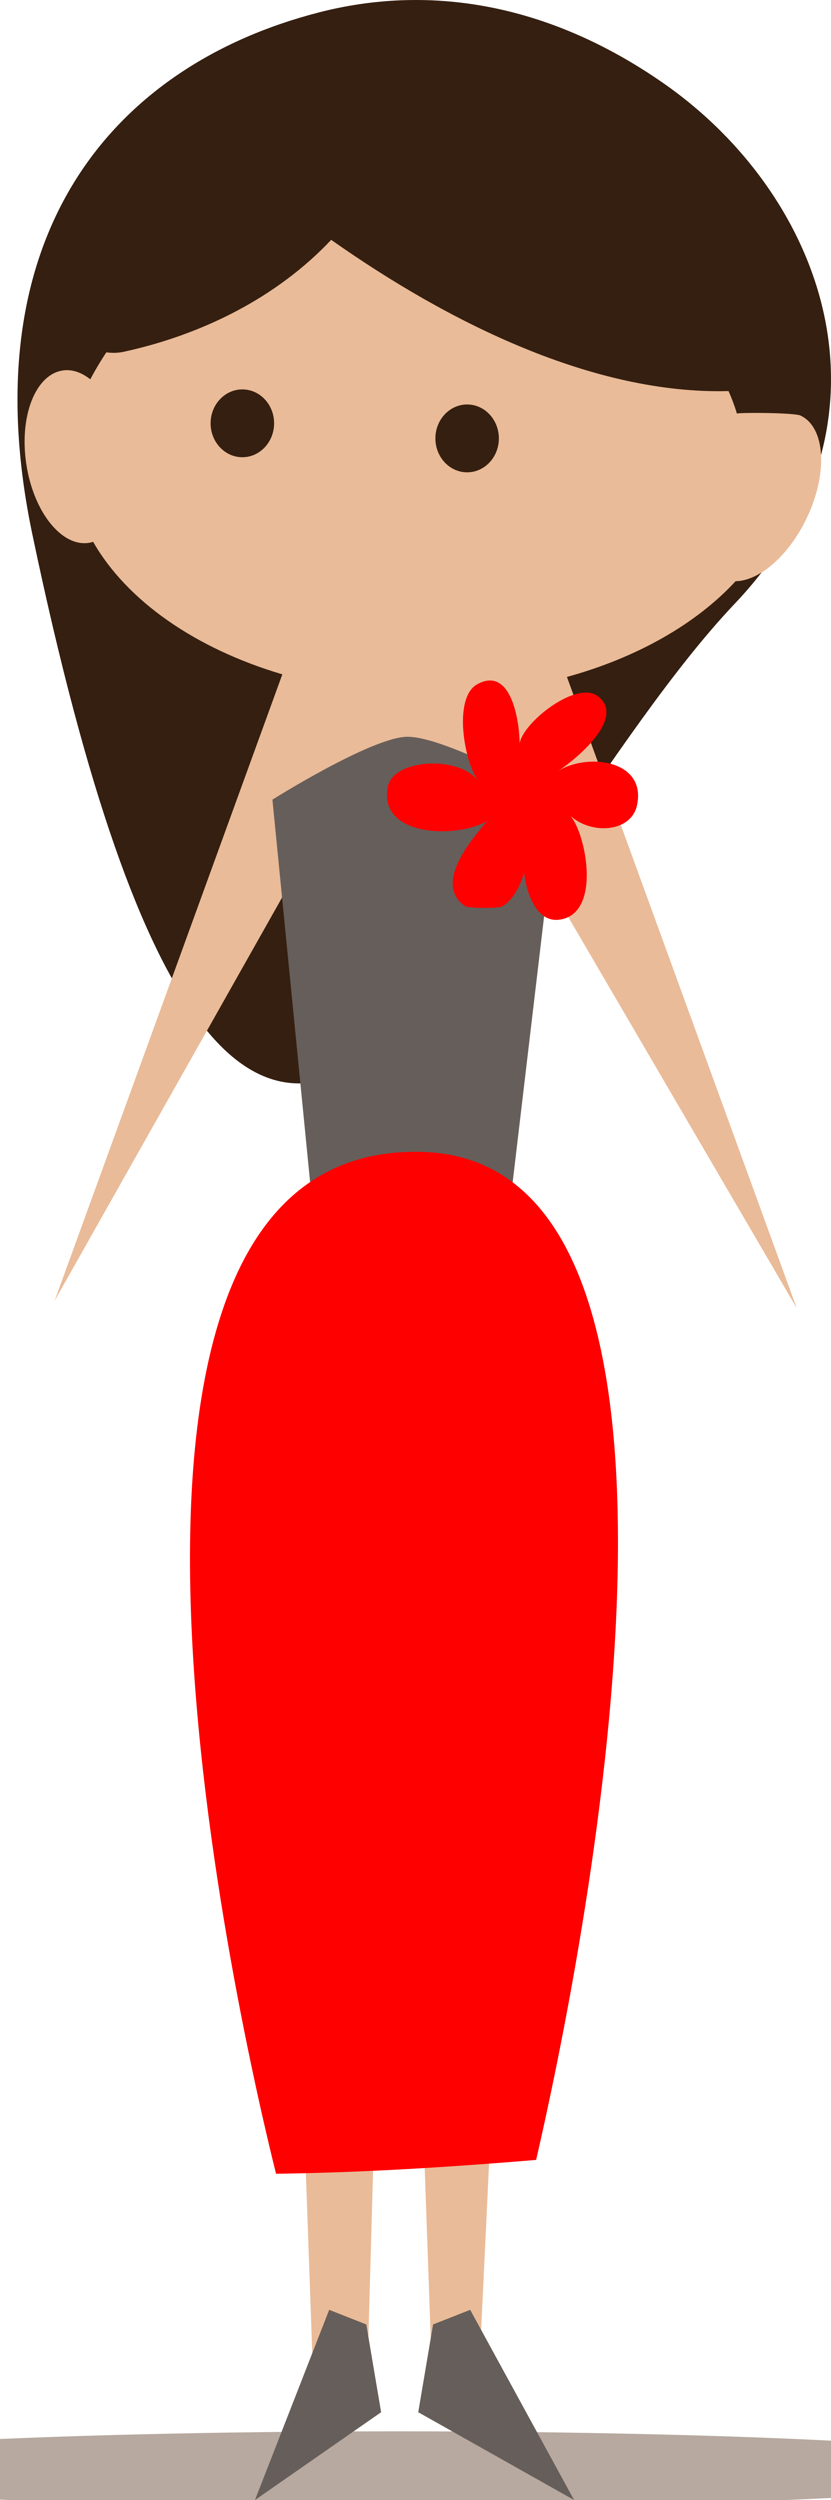 <?xml version="1.0" encoding="utf-8"?>
<!-- Generator: Adobe Illustrator 16.0.0, SVG Export Plug-In . SVG Version: 6.00 Build 0)  -->
<!DOCTYPE svg PUBLIC "-//W3C//DTD SVG 1.1//EN" "http://www.w3.org/Graphics/SVG/1.1/DTD/svg11.dtd">
<svg version="1.1" xmlns="http://www.w3.org/2000/svg" xmlns:xlink="http://www.w3.org/1999/xlink" x="0px" y="0px"
	 width="55.987px" height="168.298px" viewBox="0 0 55.987 168.298" enable-background="new 0 0 55.987 168.298"
	 xml:space="preserve">
<g id="background">
</g>
<g id="objekt">
	<path fill="#B7A99F" d="M71.274,166.231c0,1.412-19.916,2.557-44.484,2.557c-24.566,0-44.48-1.145-44.48-2.557
		s19.914-2.557,44.48-2.557C51.358,163.675,71.274,164.819,71.274,166.231z"/>
	<path fill="#EABB98" d="M35.975,81.964l-3.797,79.932h-3l-2.5-70.416l-2,70.908h-3.5l-2.85-80.424H35.975z"/>
	<path fill="#665E5A" d="M25.678,162.388l-8.5,5.91l5-12.803l2.5,0.984L25.678,162.388z"/>
	<path fill="#665E5A" d="M29.178,156.479l2.5-0.984l7,12.803l-10.5-5.91L29.178,156.479z"/>
	<path fill="#351F10" d="M44.719,5.616c10.885,7.59,16.424,22.748,4.791,35.016c-16.738,17.652-32.666,65.332-47.332-4.668
		C-2.039,15.841,7.59,4.407,21.499,0.832C28.749-1.032,36.807,0.101,44.719,5.616z"/>
	<path fill="#EABB98" d="M49.559,39.126c-2.646,2.867-6.623,5.14-11.363,6.445l15.482,42.492l-17.09-29.232l-17.234,0.97
		L3.678,87.569l15.344-42.173c-5.848-1.731-10.469-4.943-12.748-8.921c-0.1,0.03-0.201,0.057-0.305,0.072
		c-1.842,0.266-3.721-2.117-4.199-5.322c-0.482-3.205,0.621-6.02,2.461-6.285c0.633-0.094,1.268,0.134,1.852,0.595
		c0.332-0.625,0.693-1.231,1.084-1.817c0.367,0.051,0.76,0.053,1.184-0.04c5.27-1.146,10.311-3.657,13.963-7.532
		c7.982,5.623,17.725,10.422,26.77,10.181c0.219,0.495,0.412,0.997,0.561,1.511c0.455-0.081,3.891-0.047,4.277,0.133
		c1.684,0.775,1.879,3.865,0.434,6.899C53.141,37.415,51.161,39.105,49.559,39.126z"/>
	<path fill="#665E5A" d="M20.948,80.14l-2.594-26.309c0,0,6.656-4.189,9.066-4.232c2.674-0.045,10.168,4.232,10.168,4.232
		l-3.1,26.197L20.948,80.14z"/>
	<path fill="#351F10" d="M18.467,28.497c0,1.26-0.959,2.283-2.139,2.283s-2.139-1.023-2.139-2.283c0-1.262,0.959-2.283,2.139-2.283
		S18.467,27.235,18.467,28.497z"/>
	<path fill="#351F10" d="M33.61,29.513c0,1.26-0.957,2.283-2.137,2.283c-1.182,0-2.139-1.023-2.139-2.283
		c0-1.262,0.957-2.284,2.139-2.284C32.653,27.229,33.61,28.251,33.61,29.513z"/>
	<path fill="#FE0000" d="M18.598,146.335c-2.1-8.406-16.477-69.543,9.861-68.789c21.893,0.627,10.557,55.299,7.662,67.857
		C30.288,145.888,24.45,146.257,18.598,146.335z"/>
	<path fill="#FE0000" d="M42.915,54.223c-0.398,1.81-3.059,1.983-4.48,0.703c1.074,1.257,2.111,6.664-0.791,6.991
		c-1.426,0.16-2.145-1.617-2.336-3.164c-0.248,0.933-0.834,1.93-1.486,2.273c-0.254,0.134-2.287,0.119-2.484-0.018
		c-2.021-1.416,0.078-4.104,1.477-5.729c-2.076,1.188-7.342,1.057-6.686-2.313c0.379-1.935,4.998-2.138,6.172-0.271
		c-1.045-1.31-1.789-5.714-0.162-6.624c2.314-1.293,2.898,2.535,2.871,4.205c-0.215-1.291,3.758-4.578,5.281-3.405
		c1.941,1.495-1.623,4.36-2.779,5.093C39.481,50.634,43.596,51.13,42.915,54.223z"/>
</g>
</svg>
